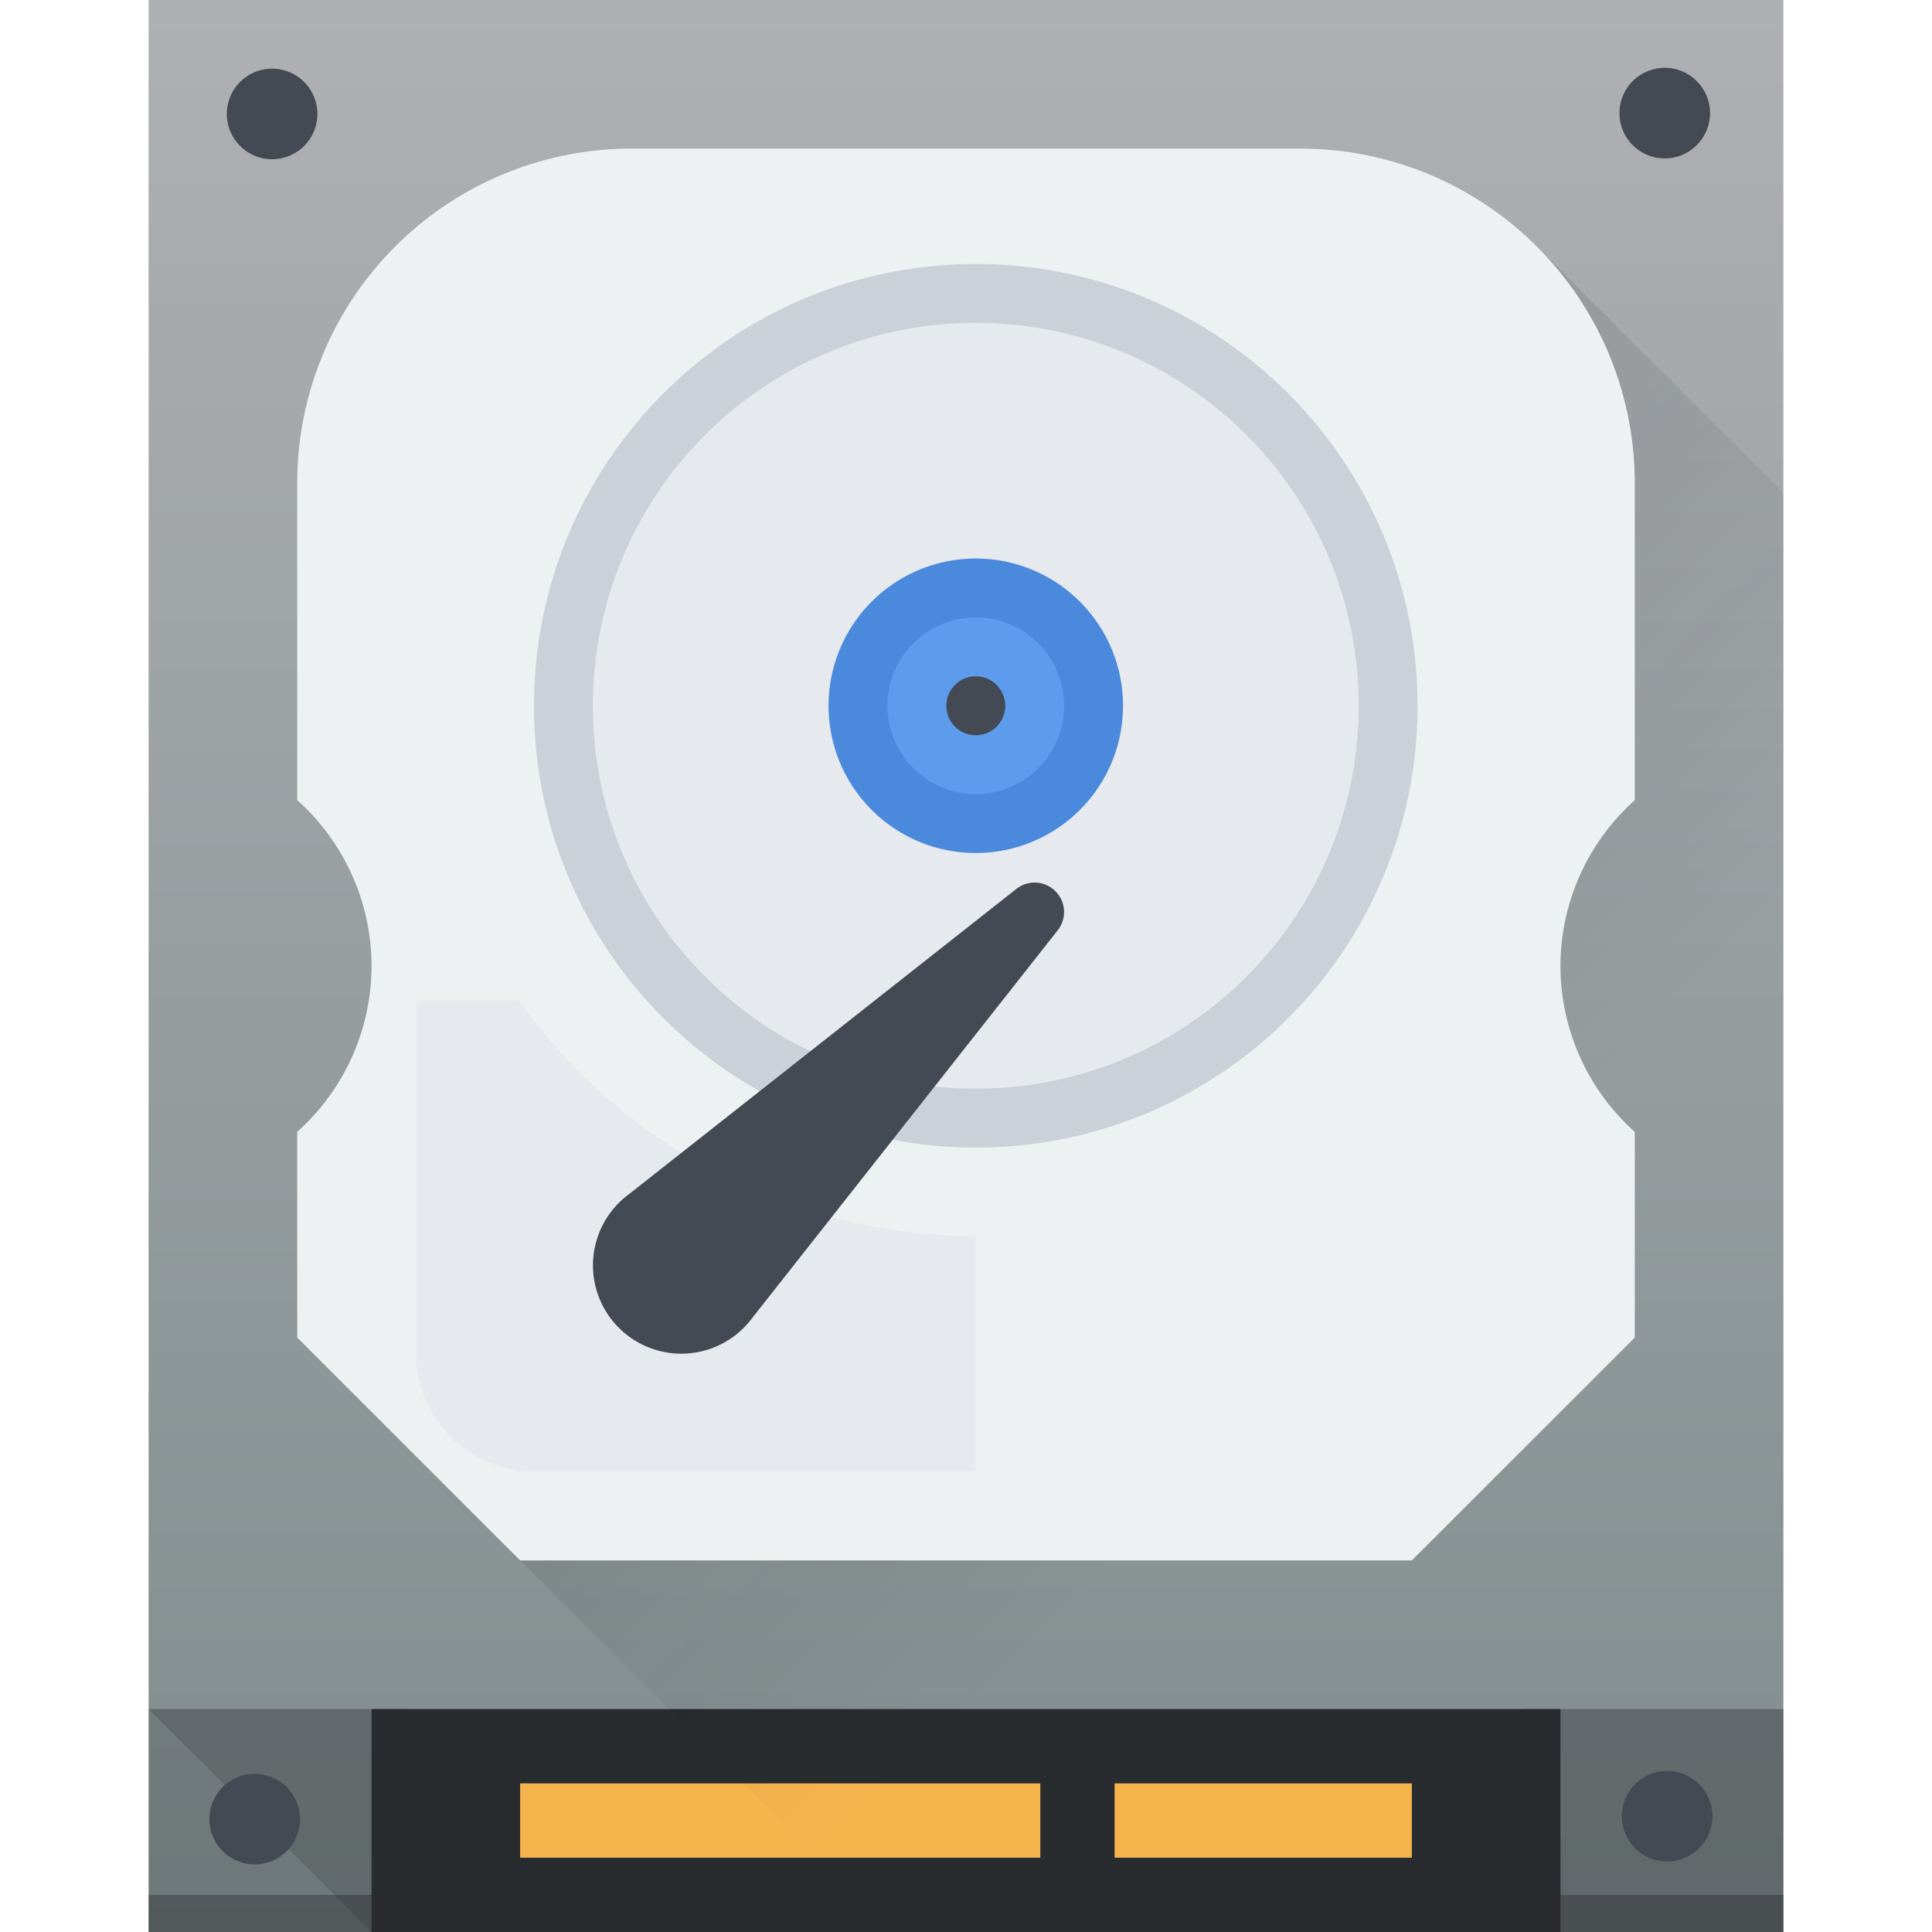 <svg xmlns="http://www.w3.org/2000/svg" height="64" width="64"><linearGradient id="a" gradientUnits="userSpaceOnUse" x1="386.571" x2="386.571" y1="549.798" y2="497.798" gradientTransform="translate(-470.857 -612.674) scale(1.231)"><stop offset="0" stop-color="#7f8c8d"/><stop offset="1" stop-color="#afb0b3"/></linearGradient><linearGradient id="b" gradientUnits="userSpaceOnUse" x1="400.571" x2="420.571" y1="511.798" y2="531.798" gradientTransform="translate(-470.857 -612.674) scale(1.231)"><stop offset="0" stop-color="#292c2f"/><stop offset="1" stop-opacity="0"/></linearGradient><path d="M4.923 0h54.154v64H4.923z" fill="url(#a)"/><path d="M50.462 56.615h8.615V64h-8.615zm-45.539 0h8.615V64H4.923z" opacity=".2" fill="#292c2f"/><g stroke-width="1.857"><path d="M4.923 56.615h8.615V64h-1.23zm45.539 0h8.615V64h-8.615z" opacity=".2" fill="#292c2f"/><path d="M12.308 56.615h39.384V64H12.308z" fill="#292c2e"/><path d="M17.23 59.077h17.232v2.461H17.23zm19.693 0h9.846v2.461h-9.846z" fill="#f6b44d"/></g><path d="M9.846 44.308L29.538 64h29.539V16.335L50.91 8.167z" opacity=".2" fill="url(#b)"/><path d="M20.923 4.923A11.077 11.077 0 0 0 9.846 16v10.505A7.385 7.385 0 0 1 12.308 32a7.385 7.385 0 0 1-2.462 5.493v6.815l7.385 7.384h29.538l7.385-7.384v-6.813A7.385 7.385 0 0 1 51.692 32a7.385 7.385 0 0 1 2.462-5.493V16A11.077 11.077 0 0 0 43.077 4.923z" fill="#eef1f2"/><path d="M4.923 62.77h54.154V64H4.923z" opacity=".4" fill="#292c2f"/><path d="M10.514 3.775a1.5 1.5 0 1 1-3 0 1.5 1.5 0 0 1 3 0zm46.133-.027a1.5 1.5 0 1 1-3-.001 1.5 1.5 0 0 1 3 0z" fill="#434a54"/><path d="M32.324 37.039a13.573 13.573 0 0 1-9.658-4c-2.58-2.582-4-6.01-4-9.66a13.57 13.57 0 0 1 4-9.657c2.58-2.58 6.01-4 9.658-4 3.649 0 7.079 1.42 9.658 4 2.58 2.58 4 6.01 4 9.658a13.57 13.57 0 0 1-4 9.658c-2.58 2.58-6.01 4-9.658 4z" fill="#e6e9ed"/><path d="M32.324 8.746c-8.081 0-14.634 6.552-14.634 14.634s6.553 14.635 14.634 14.635c8.082 0 14.634-6.553 14.634-14.635S40.406 8.746 32.324 8.746zm8.968 23.602a12.608 12.608 0 0 1-8.968 3.714 12.608 12.608 0 0 1-8.967-3.714 12.628 12.628 0 0 1-3.716-8.968 12.634 12.634 0 0 1 3.716-8.968 12.618 12.618 0 0 1 4.031-2.719 12.596 12.596 0 0 1 4.936-.996c1.714 0 3.374.335 4.936.996a12.615 12.615 0 0 1 4.032 2.72 12.634 12.634 0 0 1 3.716 8.967 12.631 12.631 0 0 1-3.716 8.968z" fill="#ccd1d9"/><path d="M32.324 27.283a3.907 3.907 0 0 1-3.903-3.903 3.907 3.907 0 0 1 3.903-3.902 3.907 3.907 0 0 1 3.903 3.902 3.907 3.907 0 0 1-3.903 3.903z" fill="#5d9cec"/><path d="M32.324 18.502a4.877 4.877 0 1 0 0 9.755 4.877 4.877 0 0 0 0-9.755zm0 7.805a2.93 2.93 0 0 1-2.926-2.927 2.93 2.93 0 0 1 2.926-2.927 2.93 2.93 0 0 1 2.927 2.927 2.93 2.93 0 0 1-2.927 2.927z" fill="#4a89dc"/><path d="M17.174 33.136h-3.387v11.707a3.903 3.903 0 0 0 3.903 3.903h14.634V40.94c-6.248 0-11.776-3.08-15.15-7.805z" fill="#e6e9ed"/><path d="M33.3 23.38a.976.976 0 1 1-1.952 0 .976.976 0 0 1 1.952 0zm-8.377 20.274L35.02 30.84a.976.976 0 0 0-1.375-1.375L20.83 39.563a2.926 2.926 0 1 0 4.093 4.091zM9.937 60.261a1.5 1.5 0 1 1-3 0 1.5 1.5 0 0 1 3 0zm46.789-.096a1.5 1.5 0 1 1-3 0 1.5 1.5 0 0 1 3 0z" fill="#434a54"/></svg>
